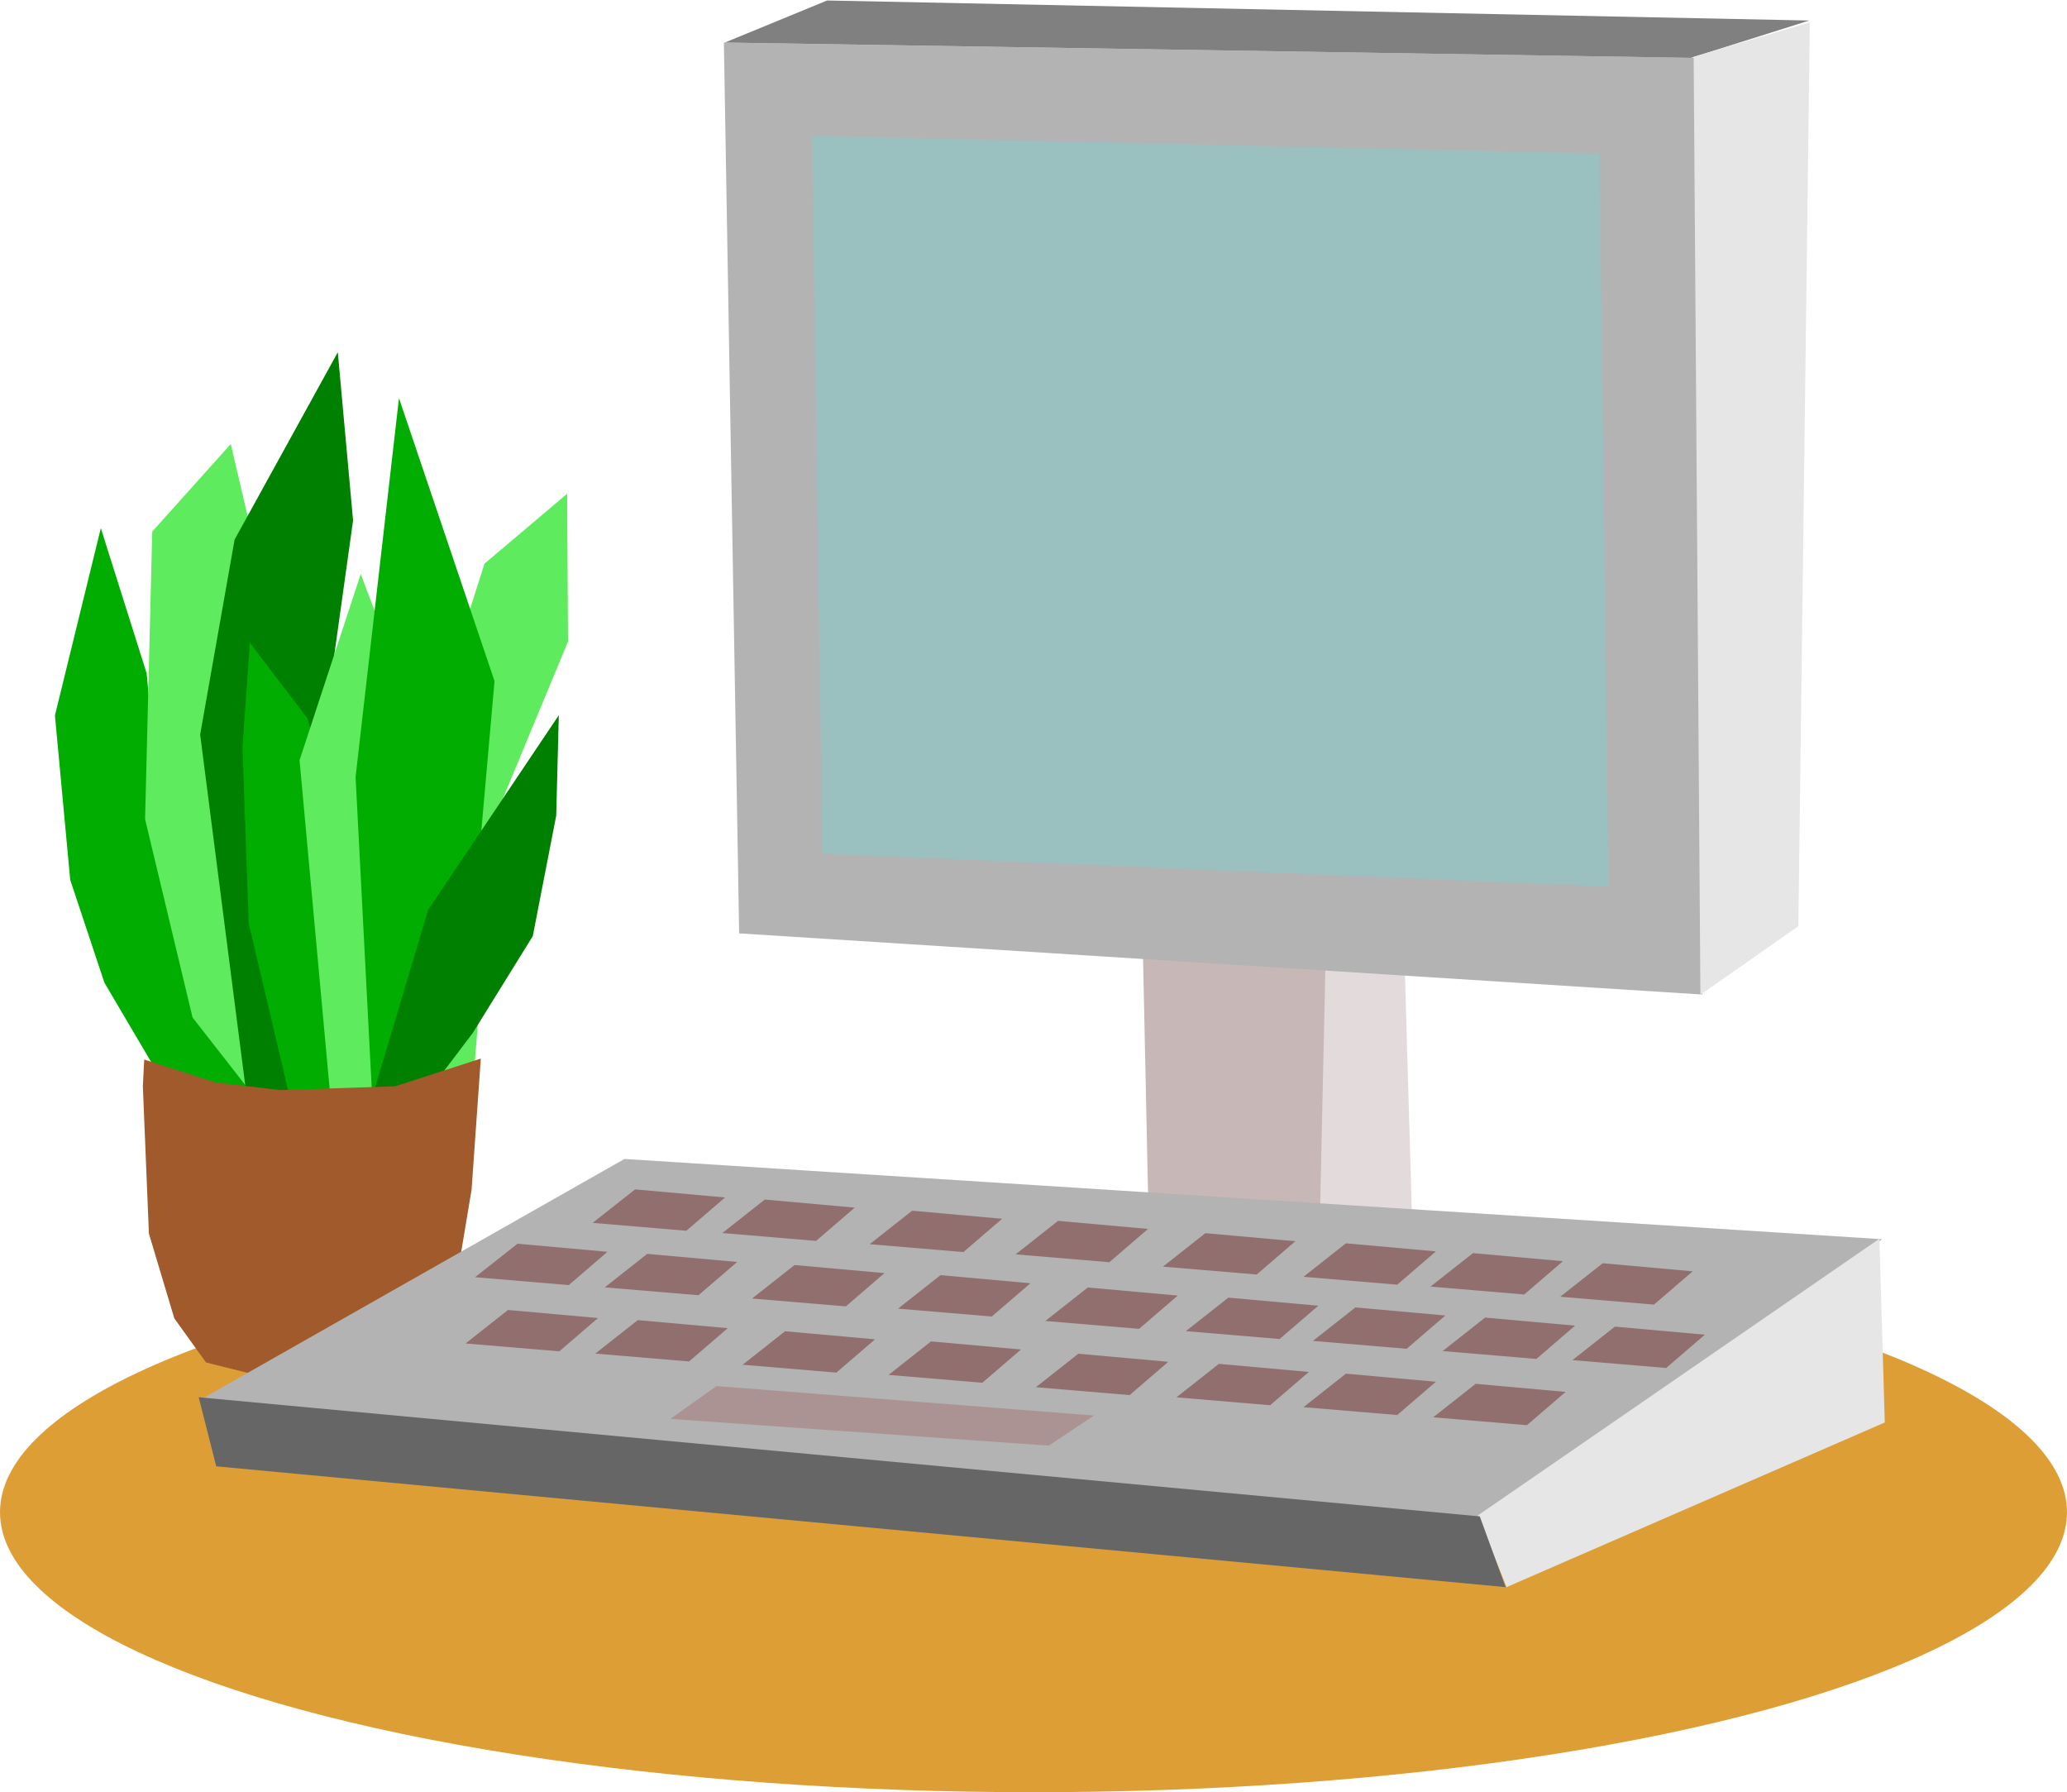 <?xml version="1.0" encoding="UTF-8" standalone="no"?>
<!-- Created with Inkscape (http://www.inkscape.org/) -->

<svg
   width="242.368"
   height="210.109"
   viewBox="0 0 64.126 55.591"
   version="1.1"
   id="svg5"
   xml:space="preserve"
   xmlns:inkscape="http://www.inkscape.org/namespaces/inkscape"
   xmlns:sodipodi="http://sodipodi.sourceforge.net/DTD/sodipodi-0.dtd"
   xmlns="http://www.w3.org/2000/svg"
   xmlns:svg="http://www.w3.org/2000/svg"><sodipodi:namedview
     id="namedview7"
     pagecolor="#ffffff"
     bordercolor="#666666"
     borderopacity="1.0"
     inkscape:showpageshadow="2"
     inkscape:pageopacity="0.0"
     inkscape:pagecheckerboard="0"
     inkscape:deskcolor="#d1d1d1"
     inkscape:document-units="mm"
     showgrid="false" /><defs
     id="defs2" /><g
     inkscape:groupmode="layer"
     id="layer3"
     inkscape:label="Layer 1"
     transform="translate(-22.072,-41.578)"><ellipse
       style="display:inline;fill:#de9e36;fill-opacity:1;stroke-width:0.227"
       id="path806"
       cx="54.135"
       cy="88.484"
       rx="32.063"
       ry="8.685"
       inkscape:export-filename="travel.svg"
       inkscape:export-xdpi="43.542854"
       inkscape:export-ydpi="43.542854" /><g
       id="g5218"
       transform="matrix(0.908,0,0,0.908,9.546,4.713)"><g
         id="g3705"><path
           style="fill:#00ad00;fill-opacity:1;stroke:none;stroke-width:0.265px;stroke-linecap:butt;stroke-linejoin:miter;stroke-opacity:1"
           d="m 15.672,65.041 0.522,5.616 1.168,3.513 1.813,3.074 1.383,0.844 2.175,0.384 -1.053,-3.766 -2.22,-3.918 -0.653,-7.183 -1.567,-4.963 z"
           id="path3377"
           sodipodi:nodetypes="ccccccccccc" /><path
           style="fill:#5eec5e;fill-opacity:1;stroke:none;stroke-width:0.265px;stroke-linecap:butt;stroke-linejoin:miter;stroke-opacity:1"
           d="m 18.752,68.583 0.245,-9.825 2.683,-2.99 1.437,6.138 -0.131,3.918 -0.914,3.265 1.567,5.616 -0.686,3.957 -2.579,-3.304 z"
           id="path3379"
           sodipodi:nodetypes="cccccccccc" /><path
           style="fill:#008000;fill-opacity:1;stroke:none;stroke-width:0.265px;stroke-linecap:butt;stroke-linejoin:miter;stroke-opacity:1"
           d="m 21.811,59.033 3.526,-6.4 0.522,5.747 -1.698,12.146 -0.139,8.238 -1.743,-0.277 -1.645,-12.793 z"
           id="path3387"
           sodipodi:nodetypes="cccccccc" /><path
           style="fill:#5eec5e;fill-opacity:1;stroke:none;stroke-width:0.265px;stroke-linecap:butt;stroke-linejoin:miter;stroke-opacity:1"
           d="m 28.341,77.579 1.651,-0.39 0.7,-8.621 2.511,-6.053 -0.03,-5.048 -2.824,2.388 -1.486,4.664 -1.306,5.094 1.306,5.355 z"
           id="path3381"
           sodipodi:nodetypes="cccccccccc" /><path
           style="fill:#00ad00;fill-opacity:1;stroke:none;stroke-width:0.265px;stroke-linecap:butt;stroke-linejoin:miter;stroke-opacity:1"
           d="m 23.746,78.302 2.405,0.97 -0.945,-10.966 -0.906,-3.163 -1.968,-2.584 -0.252,3.565 0.214,6.021 z"
           id="path3383"
           sodipodi:nodetypes="cccccccc" /><path
           style="fill:#5eec5e;fill-opacity:1;stroke:none;stroke-width:0.265px;stroke-linecap:butt;stroke-linejoin:miter;stroke-opacity:1"
           d="m 24.03,66.57 2.09,-6.361 1.828,4.832 0.522,3.265 v 4.441 l -1.237,5.533 -2.159,-0.309 z"
           id="path3385"
           sodipodi:nodetypes="cccccccc" /><path
           style="fill:#00ad00;fill-opacity:1;stroke:none;stroke-width:0.265px;stroke-linecap:butt;stroke-linejoin:miter;stroke-opacity:1"
           d="m 27.427,54.201 3.265,9.665 -0.784,8.881 -1.175,4.832 -2.22,0.522 -0.569,-10.955 z"
           id="path3389"
           sodipodi:nodetypes="ccccccc" /><path
           style="fill:#008000;stroke:none;stroke-width:0.265px;stroke-linecap:butt;stroke-linejoin:miter;stroke-opacity:1"
           d="m 28.425,71.681 4.463,-6.648 -0.088,3.428 -0.801,4.119 -2.053,3.311 -1.566,2.067 -1.96,0.429 z"
           id="path3391"
           sodipodi:nodetypes="cccccccc" /><path
           style="fill:#a05a2c;stroke:none;stroke-width:0.265px;stroke-linecap:butt;stroke-linejoin:miter;stroke-opacity:1"
           d="m 18.676,77.709 0.207,5.032 0.868,2.896 1.083,1.506 2.061,0.515 6.552,-3.657 0.461,-2.766 0.315,-4.472 -2.927,0.945 -3.918,0.131 -2.22,-0.261 -2.435,-0.783 z"
           id="path3319"
           sodipodi:nodetypes="ccccccccccccc" /></g><path
         style="fill:#c8b7b7;stroke:none;stroke-width:0.265px;stroke-linecap:butt;stroke-linejoin:miter;stroke-opacity:1"
         d="m 52.846,73.138 0.18,8.489 6.008,0.392 0.131,-8.473 z"
         id="path3303"
         sodipodi:nodetypes="ccccc" /><path
         style="fill:#e3dbdb;stroke:none;stroke-width:0.265px;stroke-linecap:butt;stroke-linejoin:miter;stroke-opacity:1"
         d="m 61.792,73.644 0.245,8.506 -3.134,-0.392 0.18,-8.228 z"
         id="path3307"
         sodipodi:nodetypes="ccccc" /><path
         style="fill:#b3b3b3;stroke:none;stroke-width:0.265px;stroke-linecap:butt;stroke-linejoin:miter;stroke-opacity:1"
         d="M 38.528,42.054 39.05,72.485 71.963,74.575 71.701,42.577 Z"
         id="path3293" /><path
         style="fill:#9bc0c0;fill-opacity:1;stroke:none;stroke-width:0.265px;stroke-linecap:butt;stroke-linejoin:miter;stroke-opacity:1"
         d="m 41.54,45.24 0.354,24.521 26.861,1.129 -0.309,-25.042 z"
         id="path3291"
         sodipodi:nodetypes="ccccc" /><path
         style="fill:#808080;stroke:none;stroke-width:0.265px;stroke-linecap:butt;stroke-linejoin:miter;stroke-opacity:1"
         d="m 38.561,42.054 3.494,-1.437 33.556,0.684 -4.039,1.275 z"
         id="path3295"
         sodipodi:nodetypes="ccccc" /><path
         style="fill:#e6e6e6;stroke:none;stroke-width:0.265px;stroke-linecap:butt;stroke-linejoin:miter;stroke-opacity:1"
         d="m 71.663,42.539 0.23,32.043 3.347,-2.343 0.391,-30.875 z"
         id="path3297"
         sodipodi:nodetypes="ccccc" /><path
         style="fill:#b3b3b3;stroke:none;stroke-width:0.265px;stroke-linecap:butt;stroke-linejoin:miter;stroke-opacity:1"
         d="M 35.132,80.191 20.635,88.419 64.388,92.467 78.101,82.933 Z"
         id="path3309" /><path
         style="fill:#e6e6e6;stroke:none;stroke-width:0.265px;stroke-linecap:butt;stroke-linejoin:miter;stroke-opacity:1"
         d="m 78.009,82.917 0.184,6.276 -12.923,5.625 -0.98,-2.449 z"
         id="path3311"
         sodipodi:nodetypes="ccccc" /><path
         style="fill:#666666;stroke:none;stroke-width:0.265px;stroke-linecap:butt;stroke-linejoin:miter;stroke-opacity:1"
         d="m 64.355,92.402 0.882,2.416 -44.054,-4.127 -0.599,-2.359 z"
         id="path3313"
         sodipodi:nodetypes="ccccc" /><path
         style="fill:#916f6f;stroke:none;stroke-width:0.265px;stroke-linecap:butt;stroke-linejoin:miter;stroke-opacity:1"
         d="m 35.494,81.231 -1.451,1.144 3.203,0.269 1.322,-1.137 z"
         id="path3315"
         sodipodi:nodetypes="ccccc" /><path
         style="fill:#916f6f;stroke:none;stroke-width:0.265px;stroke-linecap:butt;stroke-linejoin:miter;stroke-opacity:1"
         d="m 39.926,81.578 -1.451,1.144 3.203,0.269 1.322,-1.137 z"
         id="path3315-9"
         sodipodi:nodetypes="ccccc" /><path
         style="fill:#916f6f;stroke:none;stroke-width:0.265px;stroke-linecap:butt;stroke-linejoin:miter;stroke-opacity:1"
         d="m 44.96,81.959 -1.451,1.144 3.203,0.269 1.322,-1.137 z"
         id="path3315-3"
         sodipodi:nodetypes="ccccc" /><path
         style="fill:#916f6f;stroke:none;stroke-width:0.265px;stroke-linecap:butt;stroke-linejoin:miter;stroke-opacity:1"
         d="m 49.946,82.306 -1.451,1.144 3.203,0.269 1.322,-1.137 z"
         id="path3315-9-8"
         sodipodi:nodetypes="ccccc" /><path
         style="fill:#916f6f;stroke:none;stroke-width:0.265px;stroke-linecap:butt;stroke-linejoin:miter;stroke-opacity:1"
         d="m 54.98,82.726 -1.451,1.144 3.203,0.269 1.322,-1.137 z"
         id="path3315-5"
         sodipodi:nodetypes="ccccc" /><path
         style="fill:#916f6f;stroke:none;stroke-width:0.265px;stroke-linecap:butt;stroke-linejoin:miter;stroke-opacity:1"
         d="m 59.782,83.073 -1.451,1.144 3.203,0.269 1.322,-1.137 z"
         id="path3315-9-3"
         sodipodi:nodetypes="ccccc" /><path
         style="fill:#916f6f;stroke:none;stroke-width:0.265px;stroke-linecap:butt;stroke-linejoin:miter;stroke-opacity:1"
         d="m 64.122,83.408 -1.451,1.144 3.203,0.269 1.322,-1.137 z"
         id="path3315-3-9"
         sodipodi:nodetypes="ccccc" /><path
         style="fill:#916f6f;stroke:none;stroke-width:0.265px;stroke-linecap:butt;stroke-linejoin:miter;stroke-opacity:1"
         d="m 68.555,83.754 -1.451,1.144 3.203,0.269 1.322,-1.137 z"
         id="path3315-9-8-7"
         sodipodi:nodetypes="ccccc" /><path
         style="fill:#916f6f;stroke:none;stroke-width:0.265px;stroke-linecap:butt;stroke-linejoin:miter;stroke-opacity:1"
         d="m 31.153,85.35 -1.451,1.144 3.203,0.269 1.322,-1.137 z"
         id="path3315-6"
         sodipodi:nodetypes="ccccc" /><path
         style="fill:#916f6f;stroke:none;stroke-width:0.265px;stroke-linecap:butt;stroke-linejoin:miter;stroke-opacity:1"
         d="m 35.586,85.696 -1.451,1.144 3.203,0.269 1.322,-1.137 z"
         id="path3315-9-83"
         sodipodi:nodetypes="ccccc" /><path
         style="fill:#916f6f;stroke:none;stroke-width:0.265px;stroke-linecap:butt;stroke-linejoin:miter;stroke-opacity:1"
         d="m 40.619,86.077 -1.451,1.144 3.203,0.269 1.322,-1.137 z"
         id="path3315-3-0"
         sodipodi:nodetypes="ccccc" /><path
         style="fill:#916f6f;stroke:none;stroke-width:0.265px;stroke-linecap:butt;stroke-linejoin:miter;stroke-opacity:1"
         d="m 45.606,86.424 -1.451,1.144 3.203,0.269 1.322,-1.137 z"
         id="path3315-9-8-9"
         sodipodi:nodetypes="ccccc" /><path
         style="fill:#916f6f;stroke:none;stroke-width:0.265px;stroke-linecap:butt;stroke-linejoin:miter;stroke-opacity:1"
         d="m 50.639,86.845 -1.451,1.144 3.203,0.269 1.322,-1.137 z"
         id="path3315-5-2"
         sodipodi:nodetypes="ccccc" /><path
         style="fill:#916f6f;stroke:none;stroke-width:0.265px;stroke-linecap:butt;stroke-linejoin:miter;stroke-opacity:1"
         d="m 55.441,87.191 -1.451,1.144 3.203,0.269 1.322,-1.137 z"
         id="path3315-9-3-7"
         sodipodi:nodetypes="ccccc" /><path
         style="fill:#916f6f;stroke:none;stroke-width:0.265px;stroke-linecap:butt;stroke-linejoin:miter;stroke-opacity:1"
         d="m 59.782,87.526 -1.451,1.144 3.203,0.269 1.322,-1.137 z"
         id="path3315-3-9-6"
         sodipodi:nodetypes="ccccc" /><path
         style="fill:#916f6f;stroke:none;stroke-width:0.265px;stroke-linecap:butt;stroke-linejoin:miter;stroke-opacity:1"
         d="m 64.214,87.873 -1.451,1.144 3.203,0.269 1.322,-1.137 z"
         id="path3315-9-8-7-7"
         sodipodi:nodetypes="ccccc" /><path
         style="fill:#916f6f;stroke:none;stroke-width:0.265px;stroke-linecap:butt;stroke-linejoin:miter;stroke-opacity:1"
         d="m 31.477,83.087 -1.451,1.144 3.203,0.269 1.322,-1.137 z"
         id="path3315-2"
         sodipodi:nodetypes="ccccc" /><path
         style="fill:#916f6f;stroke:none;stroke-width:0.265px;stroke-linecap:butt;stroke-linejoin:miter;stroke-opacity:1"
         d="m 35.909,83.434 -1.451,1.144 3.203,0.269 1.322,-1.137 z"
         id="path3315-9-5"
         sodipodi:nodetypes="ccccc" /><path
         style="fill:#916f6f;stroke:none;stroke-width:0.265px;stroke-linecap:butt;stroke-linejoin:miter;stroke-opacity:1"
         d="m 40.942,83.815 -1.451,1.144 3.203,0.269 1.322,-1.137 z"
         id="path3315-3-1"
         sodipodi:nodetypes="ccccc" /><path
         style="fill:#916f6f;stroke:none;stroke-width:0.265px;stroke-linecap:butt;stroke-linejoin:miter;stroke-opacity:1"
         d="m 45.929,84.161 -1.451,1.144 3.203,0.269 1.322,-1.137 z"
         id="path3315-9-8-2"
         sodipodi:nodetypes="ccccc" /><path
         style="fill:#916f6f;stroke:none;stroke-width:0.265px;stroke-linecap:butt;stroke-linejoin:miter;stroke-opacity:1"
         d="m 50.962,84.582 -1.451,1.144 3.203,0.269 1.322,-1.137 z"
         id="path3315-5-7"
         sodipodi:nodetypes="ccccc" /><path
         style="fill:#916f6f;stroke:none;stroke-width:0.265px;stroke-linecap:butt;stroke-linejoin:miter;stroke-opacity:1"
         d="m 55.764,84.929 -1.451,1.144 3.203,0.269 1.322,-1.137 z"
         id="path3315-9-3-0"
         sodipodi:nodetypes="ccccc" /><path
         style="fill:#916f6f;stroke:none;stroke-width:0.265px;stroke-linecap:butt;stroke-linejoin:miter;stroke-opacity:1"
         d="m 60.105,85.263 -1.451,1.144 3.203,0.269 1.322,-1.137 z"
         id="path3315-3-9-0"
         sodipodi:nodetypes="ccccc" /><path
         style="fill:#916f6f;stroke:none;stroke-width:0.265px;stroke-linecap:butt;stroke-linejoin:miter;stroke-opacity:1"
         d="m 64.537,85.61 -1.451,1.144 3.203,0.269 1.322,-1.137 z"
         id="path3315-9-8-7-8"
         sodipodi:nodetypes="ccccc" /><path
         style="fill:#916f6f;stroke:none;stroke-width:0.265px;stroke-linecap:butt;stroke-linejoin:miter;stroke-opacity:1"
         d="m 68.971,85.919 -1.451,1.144 3.203,0.269 1.322,-1.137 z"
         id="path3315-9-8-7-8-5"
         sodipodi:nodetypes="ccccc" /><path
         style="fill:#ac9393;stroke:none;stroke-width:0.265px;stroke-linecap:butt;stroke-linejoin:miter;stroke-opacity:1"
         d="m 38.276,87.95 -1.577,1.121 12.93,0.914 1.543,-1.029 z"
         id="path3317"
         sodipodi:nodetypes="ccccc" /></g></g></svg>
